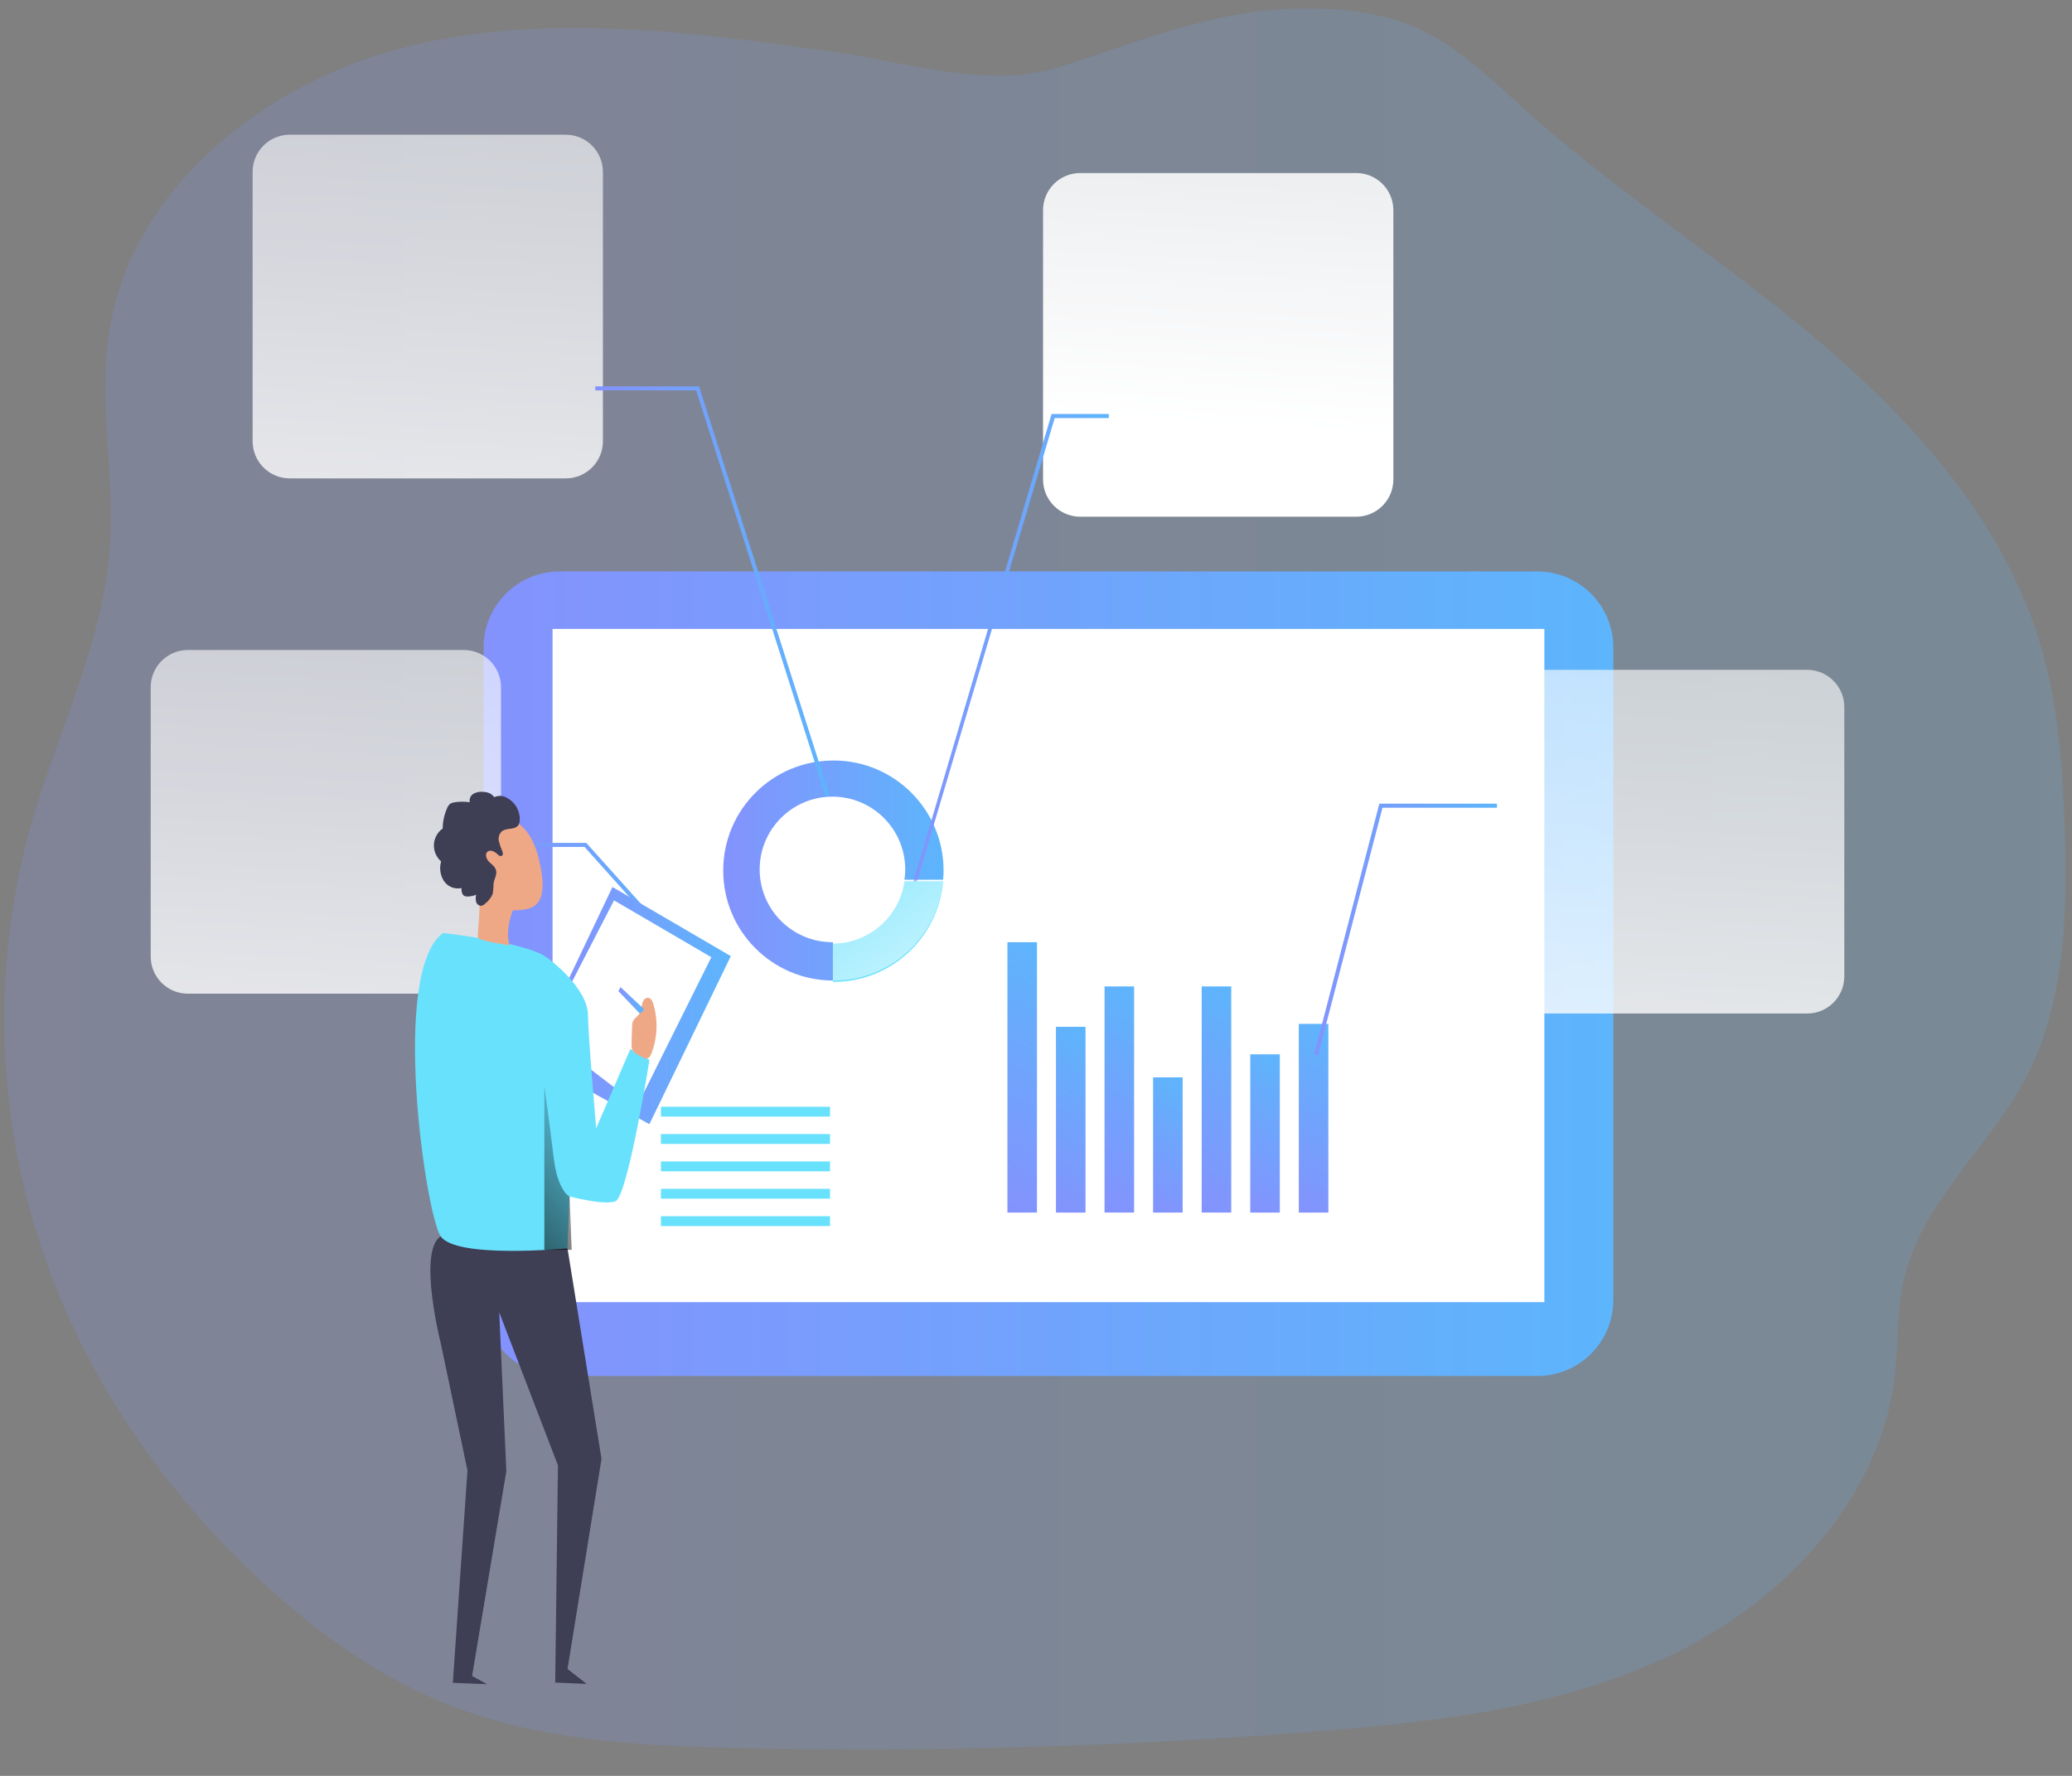 <?xml version="1.0" encoding="utf-8"?>
<!-- Generator: Adobe Illustrator 23.0.2, SVG Export Plug-In . SVG Version: 6.00 Build 0)  -->
<svg version="1.1" id="图层_1" xmlns="http://www.w3.org/2000/svg" xmlns:xlink="http://www.w3.org/1999/xlink" x="0px" y="0px"
	 viewBox="0 0 490 420" style="enable-background:new 0 0 490 420;" xml:space="preserve">
<rect x="0" y="0" width="490" height="420" fill="#808080" stroke="none"/>
<style type="text/css">
	.st0{opacity:0.18;fill:url(#SVGID_1_);}
	.st1{fill:url(#SVGID_2_);}
	.st2{fill:#FFFFFF;}
	.st3{fill:url(#SVGID_3_);}
	.st4{fill:url(#SVGID_4_);}
	.st5{fill:url(#SVGID_5_);}
	.st6{fill:url(#SVGID_6_);}
	.st7{fill:url(#SVGID_7_);}
	.st8{fill:url(#SVGID_8_);}
	.st9{fill:url(#SVGID_9_);}
	.st10{fill:#68E1FD;}
	.st11{fill:none;}
	.st12{fill:url(#SVGID_10_);}
	.st13{fill:url(#SVGID_11_);}
	.st14{fill:url(#SVGID_12_);}
	.st15{fill:url(#SVGID_13_);}
	.st16{fill:url(#SVGID_14_);}
	.st17{fill:url(#SVGID_15_);}
	.st18{fill:url(#SVGID_16_);}
	.st19{fill:url(#SVGID_17_);}
	.st20{fill:url(#SVGID_18_);}
	.st21{fill:url(#SVGID_19_);}
	.st22{fill:url(#SVGID_20_);}
	.st23{fill:#3E3E54;}
	.st24{fill:#EEA886;}
	.st25{fill:url(#SVGID_21_);}
	.st26{fill:url(#SVGID_22_);}
</style>
<g>
	<linearGradient id="SVGID_1_" gradientUnits="userSpaceOnUse" x1="1" y1="207.854" x2="488.486" y2="207.854">
		<stop  offset="0" style="stop-color:#8492FD"/>
		<stop  offset="1" style="stop-color:#5DB5FC"/>
	</linearGradient>
	<path class="st0" d="M478.96,255.18c-8.62,16.24-24.22,28.91-28.54,46.79c-1.87,7.71-1.44,15.8-2.35,23.69
		c-3.39,27.64-24.11,50.68-48.82,63.74c-1.04,0.57-2.08,1.08-3.13,1.6c-16.21,7.92-33.78,12.24-51.68,14.94
		c-10.89,1.62-21.91,2.64-32.83,3.53c-45.42,3.59-90.94,4.91-136.57,3.93c-22.03-0.45-44.49-1.5-65.21-8.81
		c-1.06-0.36-2.11-0.75-3.16-1.18c-16.81-6.53-31.73-17.24-44.94-29.5l-0.6-0.57c-19.71-18.41-35.99-40.65-46.53-65.48
		c-15.06-35.46-17.7-74.96-7.49-112.1c6.23-22.07,17.11-43.12,18.84-65.93c1.26-17.19-2.78-34.59-0.08-51.61
		c5.33-33.79,36.74-58.66,69.91-67.04s68.07-3.6,101.94,1.18c16.55,2.35,35.92,8.68,52.3,3.61C270.11,9.75,287.06,2.05,308.75,2
		c8.87,0,17.91,0.93,26.03,4.49c9.84,4.3,17.66,12.09,25.63,19.26c22.31,20.01,47.74,36.19,70.54,55.62
		c22.8,19.43,43.45,43.07,51.8,71.82c4.11,14.06,5.12,28.83,5.56,43.47C488.94,216.63,488.3,237.53,478.96,255.18z"/>
	<linearGradient id="SVGID_2_" gradientUnits="userSpaceOnUse" x1="114.363" y1="230.291" x2="381.528" y2="230.291">
		<stop  offset="0" style="stop-color:#8492FD"/>
		<stop  offset="1" style="stop-color:#5DB5FC"/>
	</linearGradient>
	<path class="st1" d="M132.34,135.15h231.21c9.93,0,17.98,8.05,17.98,17.98v154.32c0,9.93-8.05,17.98-17.98,17.98H132.34
		c-9.93,0-17.98-8.05-17.98-17.98V153.13C114.36,143.2,122.41,135.15,132.34,135.15z"/>
	<rect x="130.67" y="148.74" class="st2" width="234.55" height="159.22"/>
	<linearGradient id="SVGID_3_" gradientUnits="userSpaceOnUse" x1="227.018" y1="280.299" x2="256.452" y2="229.317">
		<stop  offset="0" style="stop-color:#8492FD"/>
		<stop  offset="1" style="stop-color:#5DB5FC"/>
	</linearGradient>
	<rect x="238.24" y="222.84" class="st3" width="6.99" height="63.94"/>
	<linearGradient id="SVGID_4_" gradientUnits="userSpaceOnUse" x1="242.834" y1="282.799" x2="263.607" y2="246.819">
		<stop  offset="0" style="stop-color:#8492FD"/>
		<stop  offset="1" style="stop-color:#5DB5FC"/>
	</linearGradient>
	<rect x="249.72" y="242.84" class="st4" width="6.99" height="43.94"/>
	<linearGradient id="SVGID_5_" gradientUnits="userSpaceOnUse" x1="252.252" y1="281.606" x2="277.16" y2="238.464">
		<stop  offset="0" style="stop-color:#8492FD"/>
		<stop  offset="1" style="stop-color:#5DB5FC"/>
	</linearGradient>
	<rect x="261.21" y="233.29" class="st5" width="6.99" height="53.48"/>
	<linearGradient id="SVGID_6_" gradientUnits="userSpaceOnUse" x1="268.394" y1="284.295" x2="283.989" y2="257.285">
		<stop  offset="0" style="stop-color:#8492FD"/>
		<stop  offset="1" style="stop-color:#5DB5FC"/>
	</linearGradient>
	<rect x="272.69" y="254.8" class="st6" width="6.99" height="31.98"/>
	<linearGradient id="SVGID_7_" gradientUnits="userSpaceOnUse" x1="275.223" y1="281.606" x2="300.131" y2="238.464">
		<stop  offset="0" style="stop-color:#8492FD"/>
		<stop  offset="1" style="stop-color:#5DB5FC"/>
	</linearGradient>
	<rect x="284.18" y="233.29" class="st7" width="6.99" height="53.48"/>
	<linearGradient id="SVGID_8_" gradientUnits="userSpaceOnUse" x1="290.185" y1="283.613" x2="308.14" y2="252.515">
		<stop  offset="0" style="stop-color:#8492FD"/>
		<stop  offset="1" style="stop-color:#5DB5FC"/>
	</linearGradient>
	<rect x="295.67" y="249.35" class="st8" width="6.99" height="37.43"/>
	<linearGradient id="SVGID_9_" gradientUnits="userSpaceOnUse" x1="300.111" y1="282.713" x2="321.185" y2="246.211">
		<stop  offset="0" style="stop-color:#8492FD"/>
		<stop  offset="1" style="stop-color:#5DB5FC"/>
	</linearGradient>
	<rect x="307.15" y="242.15" class="st9" width="6.99" height="44.63"/>
	<rect x="156.3" y="261.75" class="st10" width="39.99" height="2.33"/>
	<rect x="156.3" y="268.21" class="st10" width="39.99" height="2.33"/>
	<rect x="156.3" y="274.69" class="st10" width="39.99" height="2.33"/>
	<rect x="156.3" y="281.16" class="st10" width="39.99" height="2.33"/>
	<rect x="156.3" y="287.64" class="st10" width="39.99" height="2.33"/>
	<rect x="210.67" y="261.75" class="st11" width="39.99" height="28.74"/>
	<linearGradient id="SVGID_10_" gradientUnits="userSpaceOnUse" x1="171.02" y1="205.885" x2="223.134" y2="205.885">
		<stop  offset="0" style="stop-color:#8492FD"/>
		<stop  offset="1" style="stop-color:#5DB5FC"/>
	</linearGradient>
	<path class="st12" d="M197.12,179.87c-14.37-0.04-26.05,11.57-26.09,25.94c-0.04,14.37,11.57,26.05,25.94,26.09v-9.07h-0.11
		c-9.51,0-17.21-7.71-17.21-17.21c0-9.51,7.71-17.21,17.21-17.21c9.51,0,17.21,7.71,17.21,17.21c0,0,0,0,0,0
		c0,0.82-0.06,1.65-0.19,2.46h9.15c0.08-0.73,0.11-1.47,0.11-2.2c0.01-14.36-11.63-26.01-25.99-26.02
		C197.13,179.87,197.12,179.87,197.12,179.87z"/>
	
		<linearGradient id="SVGID_11_" gradientUnits="userSpaceOnUse" x1="411.619" y1="2031.596" x2="387.413" y2="1589.343" gradientTransform="matrix(1 0 0 -1 0 1922)">
		<stop  offset="0.02" style="stop-color:#FFFFFF;stop-opacity:0"/>
		<stop  offset="0.14" style="stop-color:#FFFFFF;stop-opacity:0.06"/>
		<stop  offset="0.32" style="stop-color:#FFFFFF;stop-opacity:0.39"/>
		<stop  offset="0.68" style="stop-color:#FFFFFF;stop-opacity:0.68"/>
		<stop  offset="1" style="stop-color:#FFFFFF"/>
	</linearGradient>
	<path class="st13" d="M362.1,158.42h65.26c4.86,0,8.79,3.94,8.79,8.79v63.7c0,4.86-3.94,8.79-8.79,8.79H362.1
		c-4.86,0-8.79-3.94-8.79-8.79v-63.7C353.3,162.35,357.24,158.42,362.1,158.42z"/>
	
		<linearGradient id="SVGID_12_" gradientUnits="userSpaceOnUse" x1="311.26" y1="2263.654" x2="287.043" y2="1821.401" gradientTransform="matrix(1 0 0 -1 0 1922)">
		<stop  offset="0.02" style="stop-color:#FFFFFF;stop-opacity:0"/>
		<stop  offset="0.32" style="stop-color:#FFFFFF;stop-opacity:0.39"/>
		<stop  offset="0.68" style="stop-color:#FFFFFF;stop-opacity:0.68"/>
		<stop  offset="1" style="stop-color:#FFFFFF"/>
	</linearGradient>
	<path class="st14" d="M255.46,40.92h65.26c4.86,0,8.79,3.94,8.79,8.79v63.7c0,4.86-3.94,8.79-8.79,8.79h-65.26
		c-4.86,0-8.79-3.94-8.79-8.79v-63.7C246.66,44.86,250.6,40.92,255.46,40.92z"/>
	
		<linearGradient id="SVGID_13_" gradientUnits="userSpaceOnUse" x1="118.168" y1="2160.111" x2="93.951" y2="1717.857" gradientTransform="matrix(1 0 0 -1 0 1922)">
		<stop  offset="0.02" style="stop-color:#FFFFFF;stop-opacity:0"/>
		<stop  offset="0.32" style="stop-color:#FFFFFF;stop-opacity:0.39"/>
		<stop  offset="0.68" style="stop-color:#FFFFFF;stop-opacity:0.68"/>
		<stop  offset="1" style="stop-color:#FFFFFF"/>
	</linearGradient>
	<path class="st15" d="M68.53,31.86h65.26c4.86,0,8.79,3.94,8.79,8.79v63.7c0,4.86-3.94,8.79-8.79,8.79H68.53
		c-4.86,0-8.79-3.94-8.79-8.79v-63.7C59.74,35.79,63.67,31.86,68.53,31.86z"/>
	
		<linearGradient id="SVGID_14_" gradientUnits="userSpaceOnUse" x1="93.846" y1="2034.328" x2="69.641" y2="1592.074" gradientTransform="matrix(1 0 0 -1 0 1922)">
		<stop  offset="0.02" style="stop-color:#FFFFFF;stop-opacity:0"/>
		<stop  offset="0.32" style="stop-color:#FFFFFF;stop-opacity:0.39"/>
		<stop  offset="0.68" style="stop-color:#FFFFFF;stop-opacity:0.68"/>
		<stop  offset="1" style="stop-color:#FFFFFF"/>
	</linearGradient>
	<path class="st16" d="M44.43,153.73h65.26c4.86,0,8.79,3.94,8.79,8.79v63.7c0,4.86-3.94,8.79-8.79,8.79H44.43
		c-4.86,0-8.79-3.94-8.79-8.79v-63.7C35.64,157.67,39.57,153.73,44.43,153.73z"/>
	<linearGradient id="SVGID_15_" gradientUnits="userSpaceOnUse" x1="310.778" y1="219.824" x2="354.008" y2="219.824">
		<stop  offset="0" style="stop-color:#8492FD"/>
		<stop  offset="1" style="stop-color:#5DB5FC"/>
	</linearGradient>
	<polygon class="st17" points="311.7,249.57 310.78,249.34 326.2,190.07 354.01,190.07 354.01,191.03 326.94,191.03 	"/>
	<linearGradient id="SVGID_16_" gradientUnits="userSpaceOnUse" x1="213.915" y1="156.744" x2="262.22" y2="156.744">
		<stop  offset="0" style="stop-color:#8492FD"/>
		<stop  offset="1" style="stop-color:#5DB5FC"/>
	</linearGradient>
	<polygon class="st18" points="262.22,98.87 249.42,98.87 214.73,215.57 213.92,215.49 248.69,97.91 262.22,97.91 	"/>
	<linearGradient id="SVGID_17_" gradientUnits="userSpaceOnUse" x1="140.77" y1="139.797" x2="196.103" y2="139.797">
		<stop  offset="0" style="stop-color:#8492FD"/>
		<stop  offset="1" style="stop-color:#5DB5FC"/>
	</linearGradient>
	<polygon class="st19" points="195.2,188.21 164.63,92.33 140.77,92.33 140.77,91.38 165.33,91.38 165.43,91.72 196.1,187.92 	"/>
	<linearGradient id="SVGID_18_" gradientUnits="userSpaceOnUse" x1="116.917" y1="211.942" x2="160.678" y2="211.942">
		<stop  offset="0" style="stop-color:#8492FD"/>
		<stop  offset="1" style="stop-color:#5DB5FC"/>
	</linearGradient>
	<polygon class="st20" points="159.96,224.53 138.23,200.3 116.92,200.3 116.92,199.35 138.65,199.35 160.68,223.9 	"/>
	<path class="st10" d="M223.03,208.4c-1.13,13.47-12.39,23.82-25.9,23.82h-0.15v-9.05c8.52-0.05,15.71-6.33,16.92-14.76H223.03z"/>
	
		<linearGradient id="SVGID_19_" gradientUnits="userSpaceOnUse" x1="201.667" y1="1692.902" x2="245.781" y2="1631.918" gradientTransform="matrix(1 0 0 -1 -9.98 1887.58)">
		<stop  offset="0.02" style="stop-color:#FFFFFF;stop-opacity:0"/>
		<stop  offset="0.32" style="stop-color:#FFFFFF;stop-opacity:0.39"/>
		<stop  offset="0.68" style="stop-color:#FFFFFF;stop-opacity:0.68"/>
		<stop  offset="1" style="stop-color:#FFFFFF"/>
	</linearGradient>
	<path class="st21" d="M223.03,208.09c-1.13,13.47-12.39,23.82-25.9,23.82h-0.15v-9.07c8.51-0.05,15.71-6.32,16.92-14.75H223.03z"/>
	<linearGradient id="SVGID_20_" gradientUnits="userSpaceOnUse" x1="132.729" y1="237.825" x2="172.827" y2="237.825">
		<stop  offset="0" style="stop-color:#8492FD"/>
		<stop  offset="1" style="stop-color:#5DB5FC"/>
	</linearGradient>
	<polygon class="st22" points="132.73,235.22 144.84,209.78 172.83,226.13 153.57,265.87 138.54,257.51 	"/>
	<polygon class="st2" points="135.02,232.68 145.21,212.94 168.22,226.38 150.78,261.39 138.91,252.31 	"/>
	<path class="st23" d="M134.21,295.28l8.04,49.75l-8.04,49.69l4.53,3.53l-7.44-0.32l0.65-51.37l-13.89-36.18l1.68,37.57l-8.1,48.43
		l3.53,1.93l-8.08-0.32l3.46-50.22l-6.3-30.03c0,0-5.56-21.83,0-25.38C109.82,288.81,134.21,295.28,134.21,295.28z"/>
	<path class="st10" d="M104.81,220.65c0,0,19.55,2.19,24.39,5.72c4.84,3.53,9.85,9.14,9.85,13.66c0,4.52,1.94,26.81,1.94,26.81
		l8.08-18.73l4.52,2.58c0,0-5.17,32.47-8.08,33.44c-2.91,0.97-10.82-1.18-10.82-1.18l-0.49,12.28c0,0-26.49,2.58-30.03-2.91
		S92.26,229.62,104.81,220.65z"/>
	<path class="st24" d="M121.6,214.51c0,0-2.35,4.98-1.09,9.05c0,0-7.26-0.99-7.48-1.85c-0.21-0.86,0.91-8.48,0.07-10.82
		S121.6,214.51,121.6,214.51z"/>
	<path class="st24" d="M113.8,194.24c2.86-1.18,10.69-2.94,13.59,8.75c2.9,11.69-1.51,12.26-6.06,12.3
		c-4.56,0.05-12.23-7.36-12.95-9.75S105.66,197.75,113.8,194.24z"/>
	<path class="st24" d="M149.49,242.69c-0.01-0.32,0.03-0.64,0.12-0.94c0.27-0.86,1.18-1.33,1.67-2.1c0.26-0.49,0.42-1.03,0.47-1.58
		c0.04-0.49,0.17-0.96,0.39-1.4c0.22-0.44,0.68-0.71,1.18-0.69c0.66,0.09,1,0.82,1.18,1.46c1.16,3.87,1,8.01-0.47,11.77
		c-0.21,0.55-0.6,1.18-1.18,1.18c-0.2-0.03-0.39-0.09-0.57-0.2c-1.18-0.64-2.85-1.18-2.91-2.55
		C149.32,245.95,149.46,244.3,149.49,242.69z"/>
	<linearGradient id="SVGID_21_" gradientUnits="userSpaceOnUse" x1="146.256" y1="236.554" x2="152.229" y2="236.554">
		<stop  offset="0" style="stop-color:#8492FD"/>
		<stop  offset="1" style="stop-color:#5DB5FC"/>
	</linearGradient>
	<path class="st25" d="M152.22,238.58l-5.49-5.14l-0.48,0.97l5.03,5.27C151.28,239.67,152.31,239.32,152.22,238.58z"/>
	
		<linearGradient id="SVGID_22_" gradientUnits="userSpaceOnUse" x1="160.131" y1="1627.167" x2="106.351" y2="1580.416" gradientTransform="matrix(1 0 0 -1 -9.98 1887.58)">
		<stop  offset="0" style="stop-color:#000000;stop-opacity:0"/>
		<stop  offset="0.99" style="stop-color:#000000"/>
	</linearGradient>
	<path class="st26" d="M134.71,283c0,0-2.84-1.18-3.8-9.42c-0.97-8.24-2.18-16.72-2.18-16.72v38.73h6.46L134.71,283z"/>
	<path class="st23" d="M122.54,191.69c-0.49-1.29-1.44-2.35-2.66-2.99c-0.9-0.57-2.03-0.63-2.99-0.16
		c-0.58-0.78-1.49-1.24-2.46-1.24c-0.8-0.12-1.62,0.01-2.35,0.36c-0.75,0.4-1.16,1.24-1,2.07c-1.17-0.17-2.36-0.17-3.53,0
		c-0.36,0.04-0.72,0.15-1.04,0.33c-0.38,0.31-0.67,0.71-0.82,1.18c-0.65,1.49-0.99,3.09-1,4.71c-1.24,0.88-2,2.28-2.08,3.79
		c-0.06,1.52,0.57,2.99,1.71,3.99c-0.45,1.56-0.22,3.23,0.64,4.6c0.9,1.38,2.55,2.05,4.16,1.7c0,0.71,0.09,1.57,0.74,1.88
		c0.23,0.09,0.47,0.13,0.72,0.12c0.69-0.01,1.38-0.16,2.01-0.42c-0.12,0.54-0.12,1.11,0,1.65c0.14,0.55,0.61,0.94,1.18,0.97
		c0.4-0.08,0.77-0.29,1.04-0.6c0.77-0.59,1.36-1.38,1.72-2.28c0.12-0.85,0.19-1.7,0.21-2.55c0.19-1,0.82-1.98,0.57-2.96
		c-0.26-0.98-1.07-1.41-1.7-2.06c-0.62-0.65-1-1.8-0.32-2.35c0.68-0.55,1.68-0.06,2.3,0.55c0.31,0.29,0.74,0.64,1.09,0.41
		c0.35-0.22,0.25-0.69,0.12-1.05c-0.34-0.76-0.61-1.55-0.81-2.35c-0.21-0.85,0.04-1.74,0.66-2.35c1.01-0.86,2.65-0.38,3.64-1.18
		S122.92,192.71,122.54,191.69z"/>
</g>
</svg>
